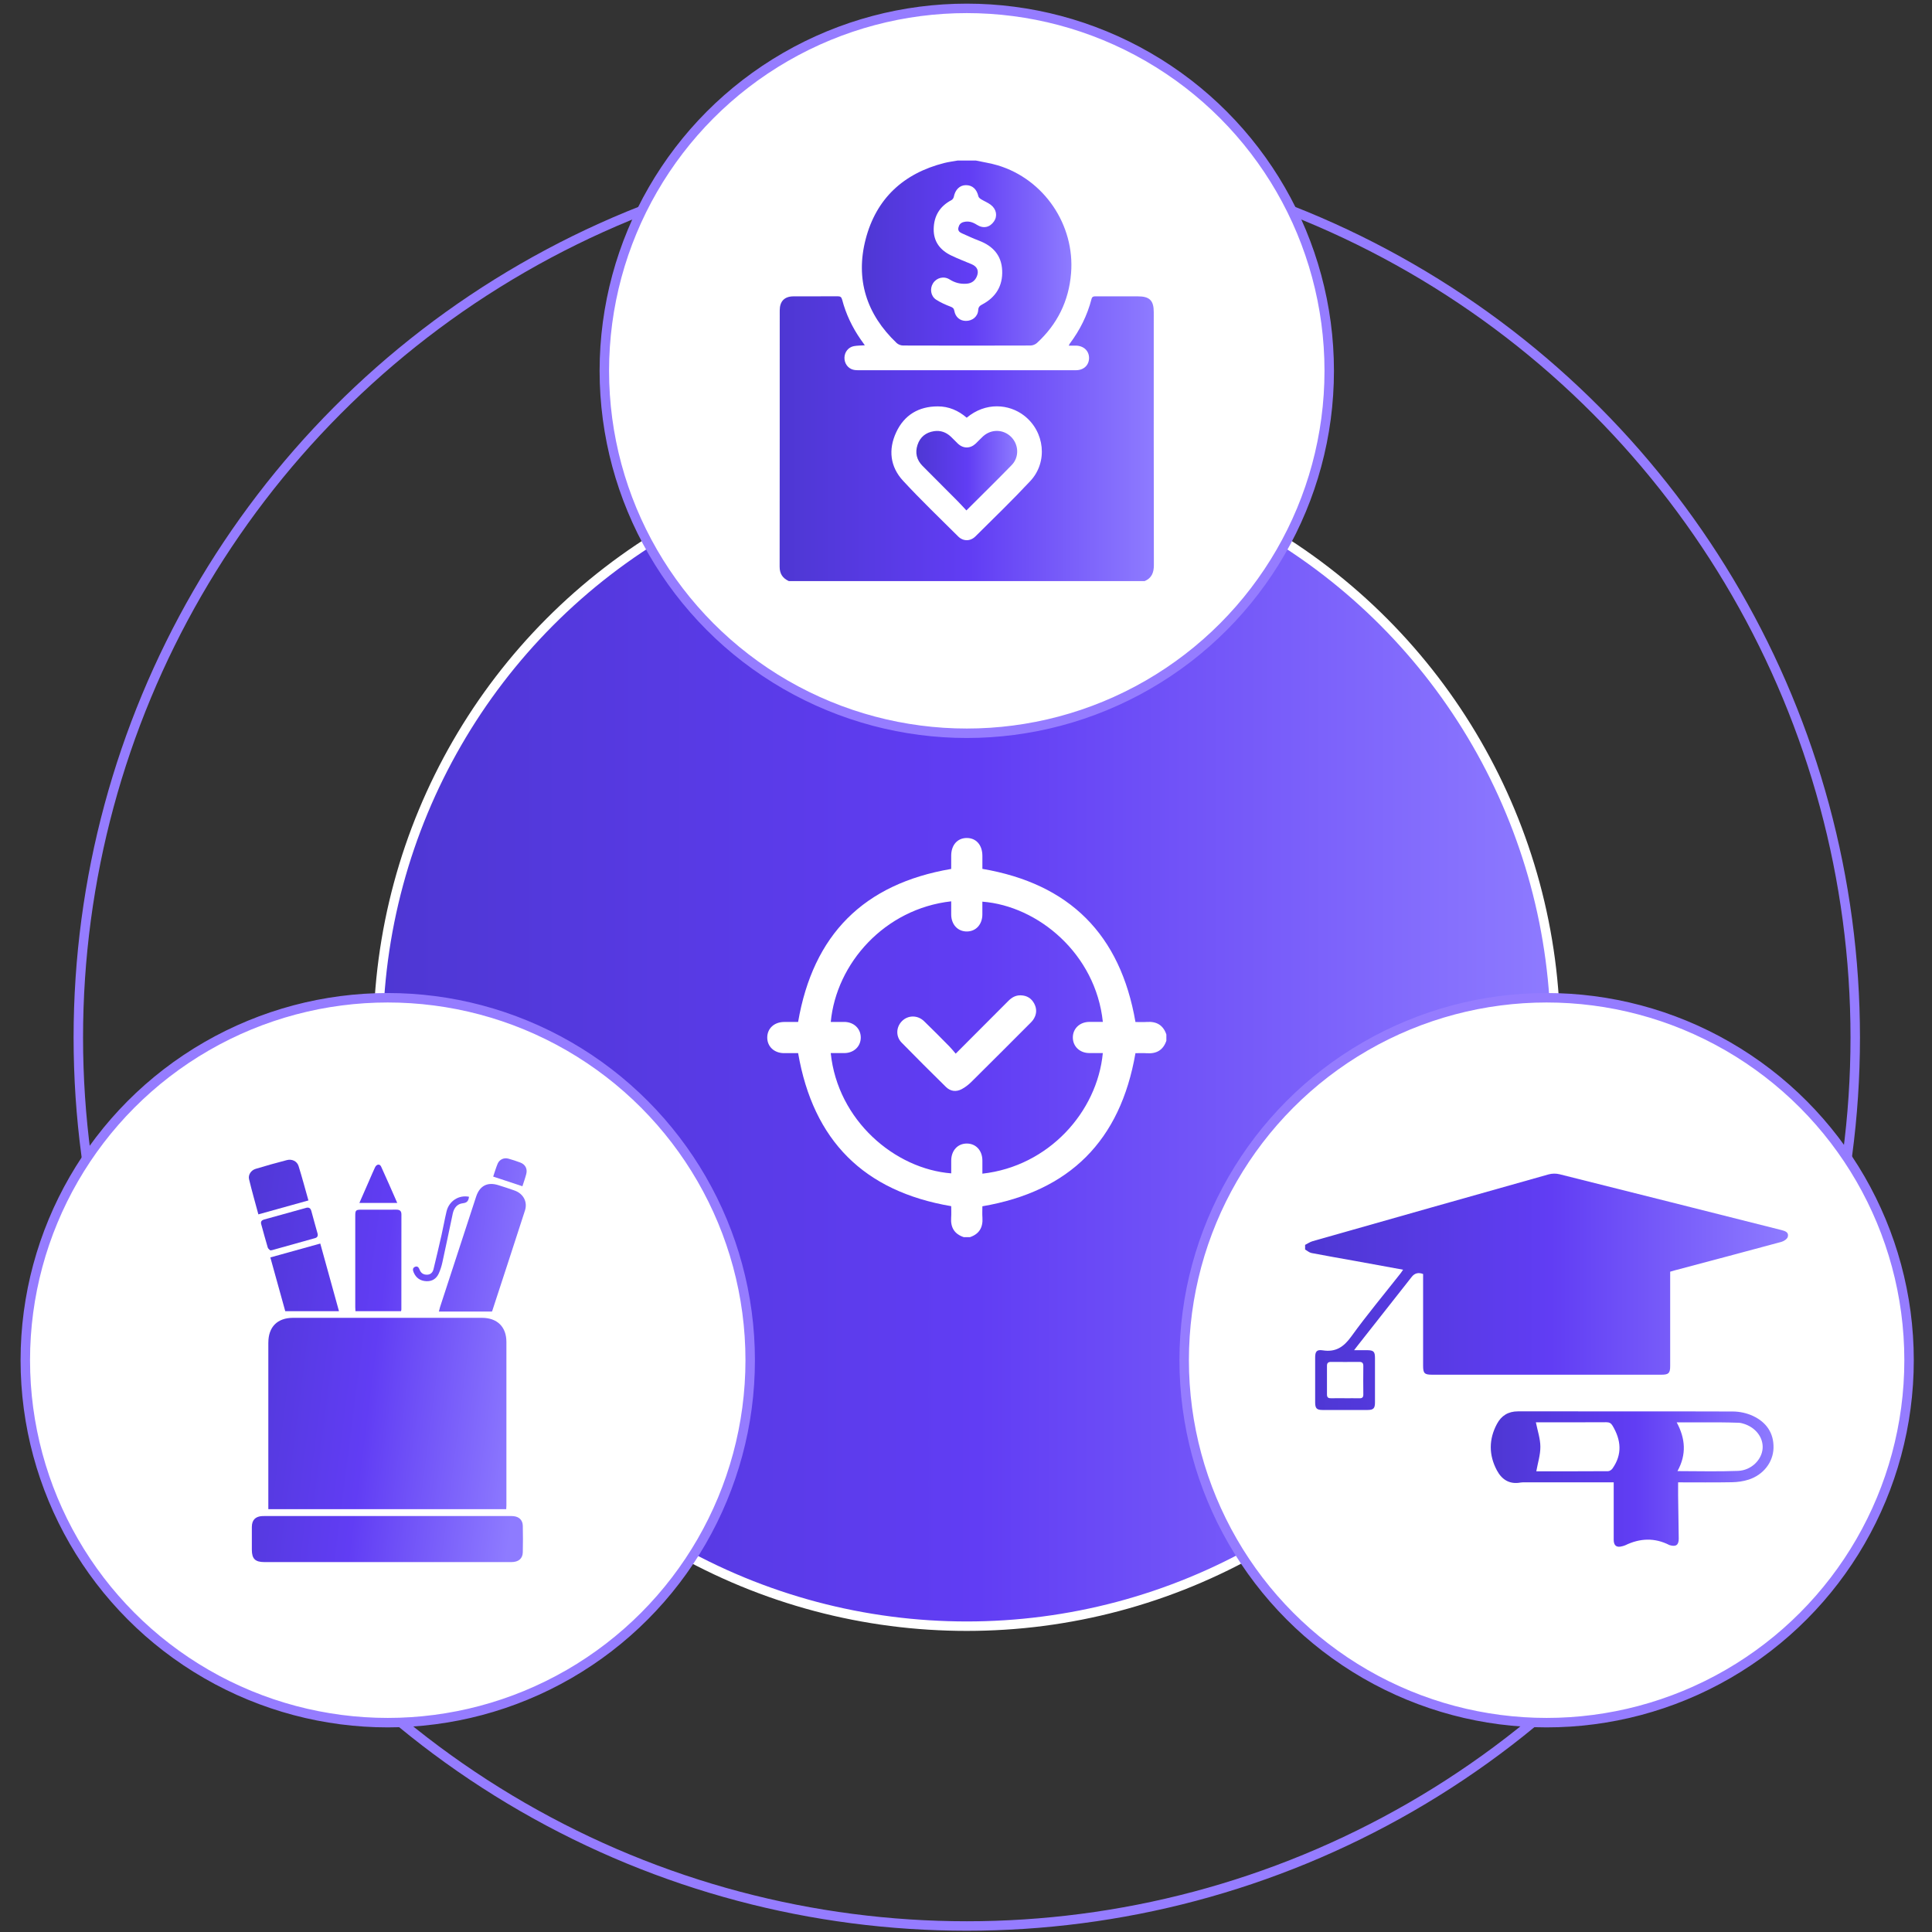 <?xml version="1.0" encoding="UTF-8"?>
<svg id="Layer_1" data-name="Layer 1" xmlns="http://www.w3.org/2000/svg" version="1.1" xmlns:xlink="http://www.w3.org/1999/xlink" viewBox="0 0 817 817">
  <rect x="0" y="0" width="817" height="817" fill="#333333" stroke="none"/>
  <defs>
    <style>
      .cls-1 {
        fill: url(#linear-gradient-12);
      }

      .cls-1, .cls-2, .cls-3, .cls-4, .cls-5, .cls-6, .cls-7, .cls-8, .cls-9, .cls-10, .cls-11, .cls-12, .cls-13, .cls-14, .cls-15, .cls-16 {
        stroke-width: 0px;
      }

      .cls-17 {
        fill: none;
      }

      .cls-17, .cls-18 {
        stroke: #957cff;
      }

      .cls-17, .cls-18, .cls-19 {
        stroke-miterlimit: 10;
        stroke-width: 4px;
      }

      .cls-2 {
        fill: url(#linear-gradient-6);
      }

      .cls-3 {
        fill: url(#linear-gradient-15);
      }

      .cls-18, .cls-14 {
        fill: #fff;
      }

      .cls-4 {
        fill: url(#linear-gradient-11);
      }

      .cls-5 {
        fill: url(#linear-gradient-5);
      }

      .cls-6 {
        fill: url(#linear-gradient-13);
      }

      .cls-7 {
        fill: url(#linear-gradient-16);
      }

      .cls-19 {
        fill: url(#linear-gradient);
        stroke: #fff;
      }

      .cls-8 {
        fill: url(#linear-gradient-14);
      }

      .cls-9 {
        fill: url(#linear-gradient-2);
      }

      .cls-10 {
        fill: url(#linear-gradient-7);
      }

      .cls-11 {
        fill: url(#linear-gradient-3);
      }

      .cls-12 {
        fill: url(#linear-gradient-9);
      }

      .cls-13 {
        fill: url(#linear-gradient-8);
      }

      .cls-15 {
        fill: url(#linear-gradient-10);
      }

      .cls-16 {
        fill: url(#linear-gradient-4);
      }
    </style>
    <linearGradient id="linear-gradient" x1="159.9" y1="438.75" x2="657.76" y2="438.75" gradientUnits="userSpaceOnUse">
      <stop offset="0" stop-color="#4e37d3"/>
      <stop offset=".51" stop-color="#613df4"/>
      <stop offset="1" stop-color="#8e7bff"/>
    </linearGradient>
    <linearGradient id="linear-gradient-2" x1="329.69" y1="185.51" x2="487.97" y2="185.51" xlink:href="#linear-gradient"/>
    <linearGradient id="linear-gradient-3" x1="364.47" y1="107.02" x2="453.07" y2="107.02" xlink:href="#linear-gradient"/>
    <linearGradient id="linear-gradient-4" x1="387.5" y1="199.03" x2="430.16" y2="199.03" xlink:href="#linear-gradient"/>
    <linearGradient id="linear-gradient-5" x1="551.92" y1="546.29" x2="756.14" y2="546.29" xlink:href="#linear-gradient"/>
    <linearGradient id="linear-gradient-6" x1="630.42" y1="625.47" x2="749.99" y2="625.47" xlink:href="#linear-gradient"/>
    <linearGradient id="linear-gradient-7" x1="86.42" y1="588.45" x2="221.11" y2="605.66" xlink:href="#linear-gradient"/>
    <linearGradient id="linear-gradient-8" x1="79.82" y1="640.1" x2="214.51" y2="657.31" xlink:href="#linear-gradient"/>
    <linearGradient id="linear-gradient-9" x1="95.84" y1="514.73" x2="230.53" y2="531.94" xlink:href="#linear-gradient"/>
    <linearGradient id="linear-gradient-10" x1="94.56" y1="524.75" x2="229.25" y2="541.96" xlink:href="#linear-gradient"/>
    <linearGradient id="linear-gradient-11" x1="93.16" y1="535.71" x2="227.85" y2="552.92" xlink:href="#linear-gradient"/>
    <linearGradient id="linear-gradient-12" x1="97.77" y1="499.65" x2="232.46" y2="516.86" xlink:href="#linear-gradient"/>
    <linearGradient id="linear-gradient-13" x1="95.63" y1="516.33" x2="230.32" y2="533.54" xlink:href="#linear-gradient"/>
    <linearGradient id="linear-gradient-14" x1="98.58" y1="493.25" x2="233.27" y2="510.46" xlink:href="#linear-gradient"/>
    <linearGradient id="linear-gradient-15" x1="96.18" y1="512.04" x2="230.87" y2="529.25" xlink:href="#linear-gradient"/>
    <linearGradient id="linear-gradient-16" x1="100.18" y1="480.74" x2="234.87" y2="497.95" xlink:href="#linear-gradient"/>
  </defs>
  <g>
    <circle class="cls-17" cx="408.83" cy="438.75" r="375.71"/>
    <g>
      <circle class="cls-19" cx="408.83" cy="438.75" r="248.93"/>
      <g>
        <path class="cls-14" d="M407.51,523.15c-3.95-1.34-5.58-4.13-5.29-8.22.12-1.69.02-3.39.02-4.87-36.9-6.27-58.33-27.68-64.73-64.71-1.74,0-3.87,0-5.99,0-4.14-.02-7.09-2.8-7.07-6.63.02-3.83,2.97-6.54,7.15-6.55,2.08,0,4.15,0,5.9,0,6.36-36.96,27.76-58.4,64.74-64.72,0-1.67,0-3.63,0-5.6,0-4.48,2.62-7.46,6.55-7.48,4.01-.02,6.63,2.96,6.64,7.56,0,1.92,0,3.83,0,5.49,36.9,6.32,58.34,27.73,64.73,64.76,1.36,0,3.11.1,4.84-.02,4.09-.28,6.89,1.34,8.23,5.3v2.64c-1.34,3.95-4.14,5.57-8.23,5.29-1.74-.12-3.49-.02-4.84-.02-6.4,37.02-27.83,58.43-64.73,64.74,0,1.45-.1,3.15.02,4.84.28,4.09-1.35,6.89-5.29,8.22h-2.64ZM466.37,432.15c-3.02-28.83-27.43-49.06-50.95-50.86,0,1.81,0,3.62,0,5.43-.02,4.19-2.7,7.15-6.52,7.18-3.89.04-6.65-2.94-6.66-7.21,0-1.84,0-3.68,0-5.54-28.14,3.15-48.57,26.21-50.93,51,1.93,0,3.84-.01,5.75,0,4.01.03,6.94,2.83,6.94,6.6,0,3.77-2.93,6.55-6.95,6.58-1.91.02-3.83,0-5.75,0,2.95,28.5,27.1,48.98,50.95,50.86,0-1.81,0-3.62,0-5.43.02-4.19,2.7-7.15,6.52-7.18,3.9-.04,6.65,2.93,6.66,7.2,0,1.84,0,3.68,0,5.54,27.95-3.11,48.54-26.04,50.93-51-1.93,0-3.84.01-5.75,0-4.01-.03-6.94-2.83-6.93-6.6,0-3.77,2.94-6.55,6.96-6.58,1.91-.01,3.83,0,5.75,0Z"/>
        <path class="cls-14" d="M404.14,445.57c7.62-7.63,14.97-14.96,22.28-22.32,1.46-1.47,3.1-2.41,5.23-2.35,2.59.07,4.53,1.26,5.72,3.53,1.22,2.34,1.02,4.67-.48,6.84-.37.54-.85,1.01-1.31,1.47-8.26,8.27-16.52,16.56-24.83,24.79-1.19,1.18-2.58,2.25-4.05,3.04-2.36,1.26-4.77.96-6.69-.93-6.3-6.2-12.57-12.43-18.75-18.76-2.53-2.59-2.34-6.56.16-9.07,2.55-2.56,6.59-2.63,9.34.02,3.64,3.5,7.18,7.11,10.73,10.7.92.93,1.73,1.97,2.64,3.02Z"/>
      </g>
    </g>
  </g>
  <g>
    <circle class="cls-18" cx="408.83" cy="156.81" r="153.27"/>
    <g>
      <path class="cls-9" d="M484.06,245.74h-150.47c-2.58-1.2-3.9-3.06-3.9-6.08.05-36.13.03-72.25.04-108.38,0-3.88,2-5.94,5.83-5.96,6.24-.03,12.48.02,18.72-.03,1.15,0,1.57.4,1.86,1.48,1.58,6.04,4.24,11.6,7.79,16.73.55.79,1.11,1.57,1.79,2.52-1.71.12-3.21.09-4.65.36-2.32.44-3.91,2.5-3.97,4.84-.06,2.37,1.4,4.51,3.64,5.11.93.25,1.94.24,2.92.24,21.84.01,43.68,0,65.52,0,8.61,0,17.22.02,25.83-.01,3.3-.01,5.52-2.15,5.53-5.17,0-3-2.23-5.14-5.51-5.23-.96-.03-1.91,0-3.09,0,.24-.46.32-.66.44-.83,4.28-5.7,7.42-11.97,9.2-18.89.27-1.05.89-1.13,1.77-1.13,5.95.02,11.9.01,17.85.01,4.93,0,6.7,1.76,6.7,6.66,0,35.66-.03,71.33.05,106.99,0,3.2-.93,5.49-3.91,6.78ZM408.8,176.64c-3.56-3.06-7.63-4.8-12.22-4.79-8.07,0-14.18,3.62-17.6,10.96-3.41,7.33-2.57,14.57,2.92,20.51,7.49,8.1,15.47,15.75,23.3,23.54,2.13,2.12,5.15,2.1,7.31-.05,7.79-7.74,15.7-15.37,23.19-23.4,7.53-8.06,6.1-20.92-2.62-27.66-6.38-4.93-16.22-5.84-24.28.89Z"/>
      <path class="cls-11" d="M412.64,67.88c3.09.67,6.24,1.13,9.26,2.03,19.62,5.89,32.7,25.22,31.03,45.66-.95,11.73-5.81,21.54-14.43,29.47-.68.62-1.8,1.07-2.72,1.07-17.97.06-35.94.06-53.91,0-.92,0-2.06-.44-2.72-1.08-12.72-12.11-17.48-26.91-13.08-43.88,4.46-17.17,15.99-27.82,33.17-32.2,1.89-.48,3.84-.72,5.76-1.07,2.54,0,5.08,0,7.63,0ZM408.48,135.7c2.76.01,5.02-1.86,5.18-4.55.08-1.29.6-1.83,1.69-2.4,5.75-3.02,8.73-7.85,8.45-14.36-.27-6.39-3.91-10.37-9.74-12.59-2.47-.94-4.88-2.06-7.3-3.14-1-.45-1.77-1.09-1.47-2.4.29-1.24.93-2.04,2.22-2.37,2.06-.52,3.82.03,5.56,1.15,2.74,1.76,5.49,1.15,7.27-1.42,1.56-2.26,1.05-5.21-1.4-7.04-1.23-.92-2.72-1.5-4.04-2.31-.47-.29-1.04-.75-1.15-1.23-.7-3.04-2.53-4.75-5.29-4.74-2.61,0-4.53,1.92-5.12,4.95-.1.51-.53,1.13-.98,1.37-4.91,2.58-7.41,6.65-7.52,12.16-.1,5.36,2.7,8.96,7.31,11.21,2.84,1.39,5.82,2.5,8.74,3.74,2.33.99,3.14,2.75,2.25,5.03-.77,1.95-2.21,3.04-4.33,3.21-2.62.22-4.97-.37-7.24-1.8-2.45-1.55-5.5-.73-7,1.6-1.46,2.26-1,5.47,1.29,6.95,1.87,1.2,3.95,2.14,6.03,2.93,1,.37,1.48.73,1.67,1.79.48,2.67,2.39,4.25,4.9,4.26Z"/>
      <path class="cls-16" d="M408.67,215.85c-1.3-1.38-2.49-2.71-3.74-3.97-4.92-4.96-9.88-9.89-14.8-14.85-2.51-2.53-3.24-5.57-2.12-8.93,1.1-3.31,3.52-5.23,6.94-5.76,2.73-.43,5.13.43,7.14,2.31,1.01.95,1.95,1.97,2.95,2.93,2.3,2.19,5.28,2.18,7.59-.02,1.05-.99,2.01-2.07,3.08-3.04,3.48-3.16,8.59-3.04,11.88.24,3.25,3.24,3.49,8.57.24,11.9-6.2,6.37-12.56,12.59-19.16,19.19Z"/>
    </g>
  </g>
  <g>
    <circle class="cls-18" cx="654.03" cy="575.2" r="153.27"/>
    <g>
      <path class="cls-5" d="M551.92,526.42c1.04-.52,2.03-1.22,3.13-1.54,33.25-9.46,66.51-18.89,99.79-28.25,1.45-.41,3.18-.44,4.64-.07,31.29,7.82,62.56,15.72,93.83,23.6,1.56.39,3.27.95,2.7,2.9-.27.91-1.67,1.83-2.72,2.11-14.99,4.07-30,8.03-45.01,12.02-.63.17-1.25.36-2,.58v2.23c0,12.56,0,25.13,0,37.69,0,2.97-.65,3.64-3.63,3.64-32.38,0-64.75,0-97.13,0-3.12,0-3.72-.62-3.72-3.74,0-12.23,0-24.46,0-36.7,0-.73,0-1.45,0-2.14q-2.96-1.16-4.81,1.21c-7.64,9.71-15.29,19.43-22.94,29.14-.36.46-.72.93-1.43,1.86,2.08,0,3.74,0,5.4,0,2.85.01,3.43.57,3.43,3.34,0,6.25.01,12.5,0,18.75,0,2.53-.66,3.2-3.18,3.2-6.32.01-12.63.01-18.95,0-2.51,0-3.16-.66-3.17-3.21-.02-6.32-.02-12.63,0-18.95,0-2.57.65-3.46,3.22-3.06,5.55.86,8.9-1.48,12.1-5.91,6.57-9.1,13.79-17.73,20.73-26.56.36-.45.66-.95,1.14-1.63-6.93-1.27-13.63-2.5-20.33-3.71-6.14-1.11-12.3-2.16-18.42-3.35-.96-.19-1.8-.97-2.69-1.48,0-.66,0-1.33,0-1.99ZM568.88,591.29c1.99,0,3.99-.04,5.98.01,1.18.03,1.68-.39,1.66-1.62-.04-3.99-.05-7.97,0-11.96.02-1.26-.41-1.82-1.72-1.8-3.99.04-7.97.03-11.96,0-1.16,0-1.7.45-1.69,1.65.03,4.05.03,8.1,0,12.16,0,1.26.61,1.59,1.74,1.56,1.99-.05,3.99-.01,5.98-.01Z"/>
      <path class="cls-2" d="M709.64,626.86c0,2.04-.02,3.82,0,5.6.08,6.05.19,12.09.26,18.14.03,2.74-1.17,3.6-3.78,2.82-.06-.02-.13-.03-.19-.06-6.22-3.18-12.41-2.91-18.61.08-.41.2-.88.31-1.32.43-2.36.67-3.59-.22-3.6-2.71-.03-7.31,0-14.62,0-21.93,0-.72,0-1.43,0-2.38h-2.31c-11.7,0-23.39,0-35.09,0-.66,0-1.34-.04-1.99.08-4.69.87-7.95-1.27-10.02-5.17-3.45-6.49-3.44-13.16.05-19.64,1.84-3.43,4.73-5.3,8.89-5.29,30.3.05,60.61-.05,90.91.06,2.83.01,5.88.68,8.44,1.87,5.6,2.62,8.87,7.18,8.7,13.58-.17,6.08-4.35,11.37-10.53,13.36-2.24.72-4.68,1.06-7.03,1.1-7.5.14-15.01.05-22.78.05ZM649.49,601.47c.7,3.52,1.88,6.91,1.9,10.32.02,3.45-1.1,6.9-1.72,10.39,9.91,0,20.13.02,30.36-.05.63,0,1.46-.57,1.85-1.12,4.23-6,3.65-12.03.05-18.09-.65-1.1-1.39-1.5-2.69-1.49-9.49.06-18.99.03-28.48.03h-1.26ZM709.35,622.1c8.77,0,17.21.25,25.63-.09,5.65-.23,10.09-4.73,10.4-9.57.31-4.7-3.18-9.06-8.41-10.48-.51-.14-1.04-.29-1.56-.3-2.92-.09-5.84-.17-8.76-.18-5.76-.03-11.53,0-17.61,0,3.69,6.85,4.22,13.59.32,20.63Z"/>
    </g>
  </g>
  <g>
    <circle class="cls-18" cx="163.97" cy="575.2" r="153.27"/>
    <g>
      <path class="cls-10" d="M113.47,567.75c0,22.83,0,45.66,0,68.49v1.95h100.6c.03-.6.08-1.06.08-1.51,0-23.06.02-46.12,0-69.18,0-6.42-3.89-10.22-10.35-10.22-26.62,0-53.24,0-79.86,0-6.63,0-10.45,3.83-10.46,10.47Z"/>
      <path class="cls-13" d="M217.08,641.14c-.57-.05-1.15-.04-1.72-.04-34.36,0-68.71,0-103.07,0-.46,0-.92-.01-1.38.01-2.91.15-4.39,1.67-4.41,4.59-.02,3.21,0,6.42,0,9.63,0,3.85,1.41,5.24,5.31,5.24,17.32,0,34.64,0,51.96,0,17.49,0,34.99,0,52.48,0,3,0,4.77-1.45,4.83-4.16.09-3.73.08-7.46,0-11.18-.05-2.42-1.57-3.88-4.01-4.09Z"/>
      <path class="cls-12" d="M217.7,503.48c-2.32-.83-4.66-1.59-7.01-2.32-4.58-1.42-7.84.28-9.35,4.88-5.09,15.57-10.18,31.14-15.26,46.71-.17.53-.28,1.08-.49,1.88h22.43s.09-.12.14-.28c4.62-14.15,9.28-28.3,13.84-42.47,1.17-3.64-.7-7.1-4.32-8.4Z"/>
      <path class="cls-15" d="M150.31,554.47h19.27c.08-.36.15-.52.15-.69,0-13.41,0-26.82.02-40.23,0-1.47-.71-2.02-2.14-2.01-4.93.03-9.86,0-14.79.01-2.33,0-2.59.25-2.59,2.53,0,12.9,0,25.79,0,38.69,0,.55.05,1.1.08,1.7Z"/>
      <path class="cls-4" d="M120.62,554.48h22.73c-2.66-9.63-5.28-19.1-7.91-28.61-7.13,1.98-14.06,3.91-21.12,5.87,2.12,7.65,4.24,15.28,6.31,22.74Z"/>
      <path class="cls-1" d="M130.43,507.65c-1.4-4.93-2.68-9.79-4.18-14.58-.63-2.01-2.77-3.05-4.91-2.5-4.43,1.14-8.84,2.39-13.22,3.71-1.96.59-3.25,2.52-2.8,4.4,1.2,4.99,2.62,9.93,3.94,14.85,7.08-1.97,13.97-3.89,21.16-5.89Z"/>
      <path class="cls-6" d="M129.34,510.81c-5.91,1.63-11.81,3.26-17.71,4.91-.94.26-1.48.86-1.18,1.93.92,3.31,1.79,6.63,2.78,9.92.16.53.81.91,1.07,1.19.53-.07.64-.06.75-.1,6.07-1.69,12.14-3.38,18.2-5.09,1.03-.29,1.29-1.03,1.02-2.02-.88-3.14-1.77-6.28-2.61-9.44-.34-1.27-1.1-1.66-2.31-1.32Z"/>
      <path class="cls-8" d="M161.17,493.33c-.58-1.27-1.93-1.06-2.59.34-.88,1.86-1.67,3.77-2.5,5.66-1.35,3.08-2.7,6.16-4.1,9.36h16.01c-2.32-5.24-4.5-10.33-6.82-15.36Z"/>
      <path class="cls-3" d="M180.3,541.79c2.43.11,4.23-1.05,5.22-3.21.68-1.5,1.2-3.11,1.55-4.72,1.51-6.87,2.93-13.77,4.39-20.66.5-2.35,1.88-4.12,4.25-4.37,1.88-.2,2.41-1.08,2.62-2.75-4.35-.85-8.46,1.82-9.5,6.22-.78,3.29-1.36,6.61-2.1,9.91-1.1,4.85-2.23,9.69-3.41,14.52-.32,1.31-1.18,2.25-2.65,2.31-1.53.06-2.66-.63-3.21-2.09-.37-.98-.93-1.72-2.03-1.21-1.07.51-.86,1.48-.47,2.39,1.01,2.35,2.85,3.54,5.35,3.66Z"/>
      <path class="cls-7" d="M220.04,491.62c-1.65-.63-3.35-1.18-5.05-1.65-1.89-.52-3.78.34-4.55,2.15-.74,1.77-1.27,3.63-1.88,5.43,4.17,1.38,8.16,2.7,12.36,4.09.55-1.73,1.18-3.44,1.63-5.2.56-2.19-.42-4.03-2.51-4.82Z"/>
    </g>
  </g>
</svg>